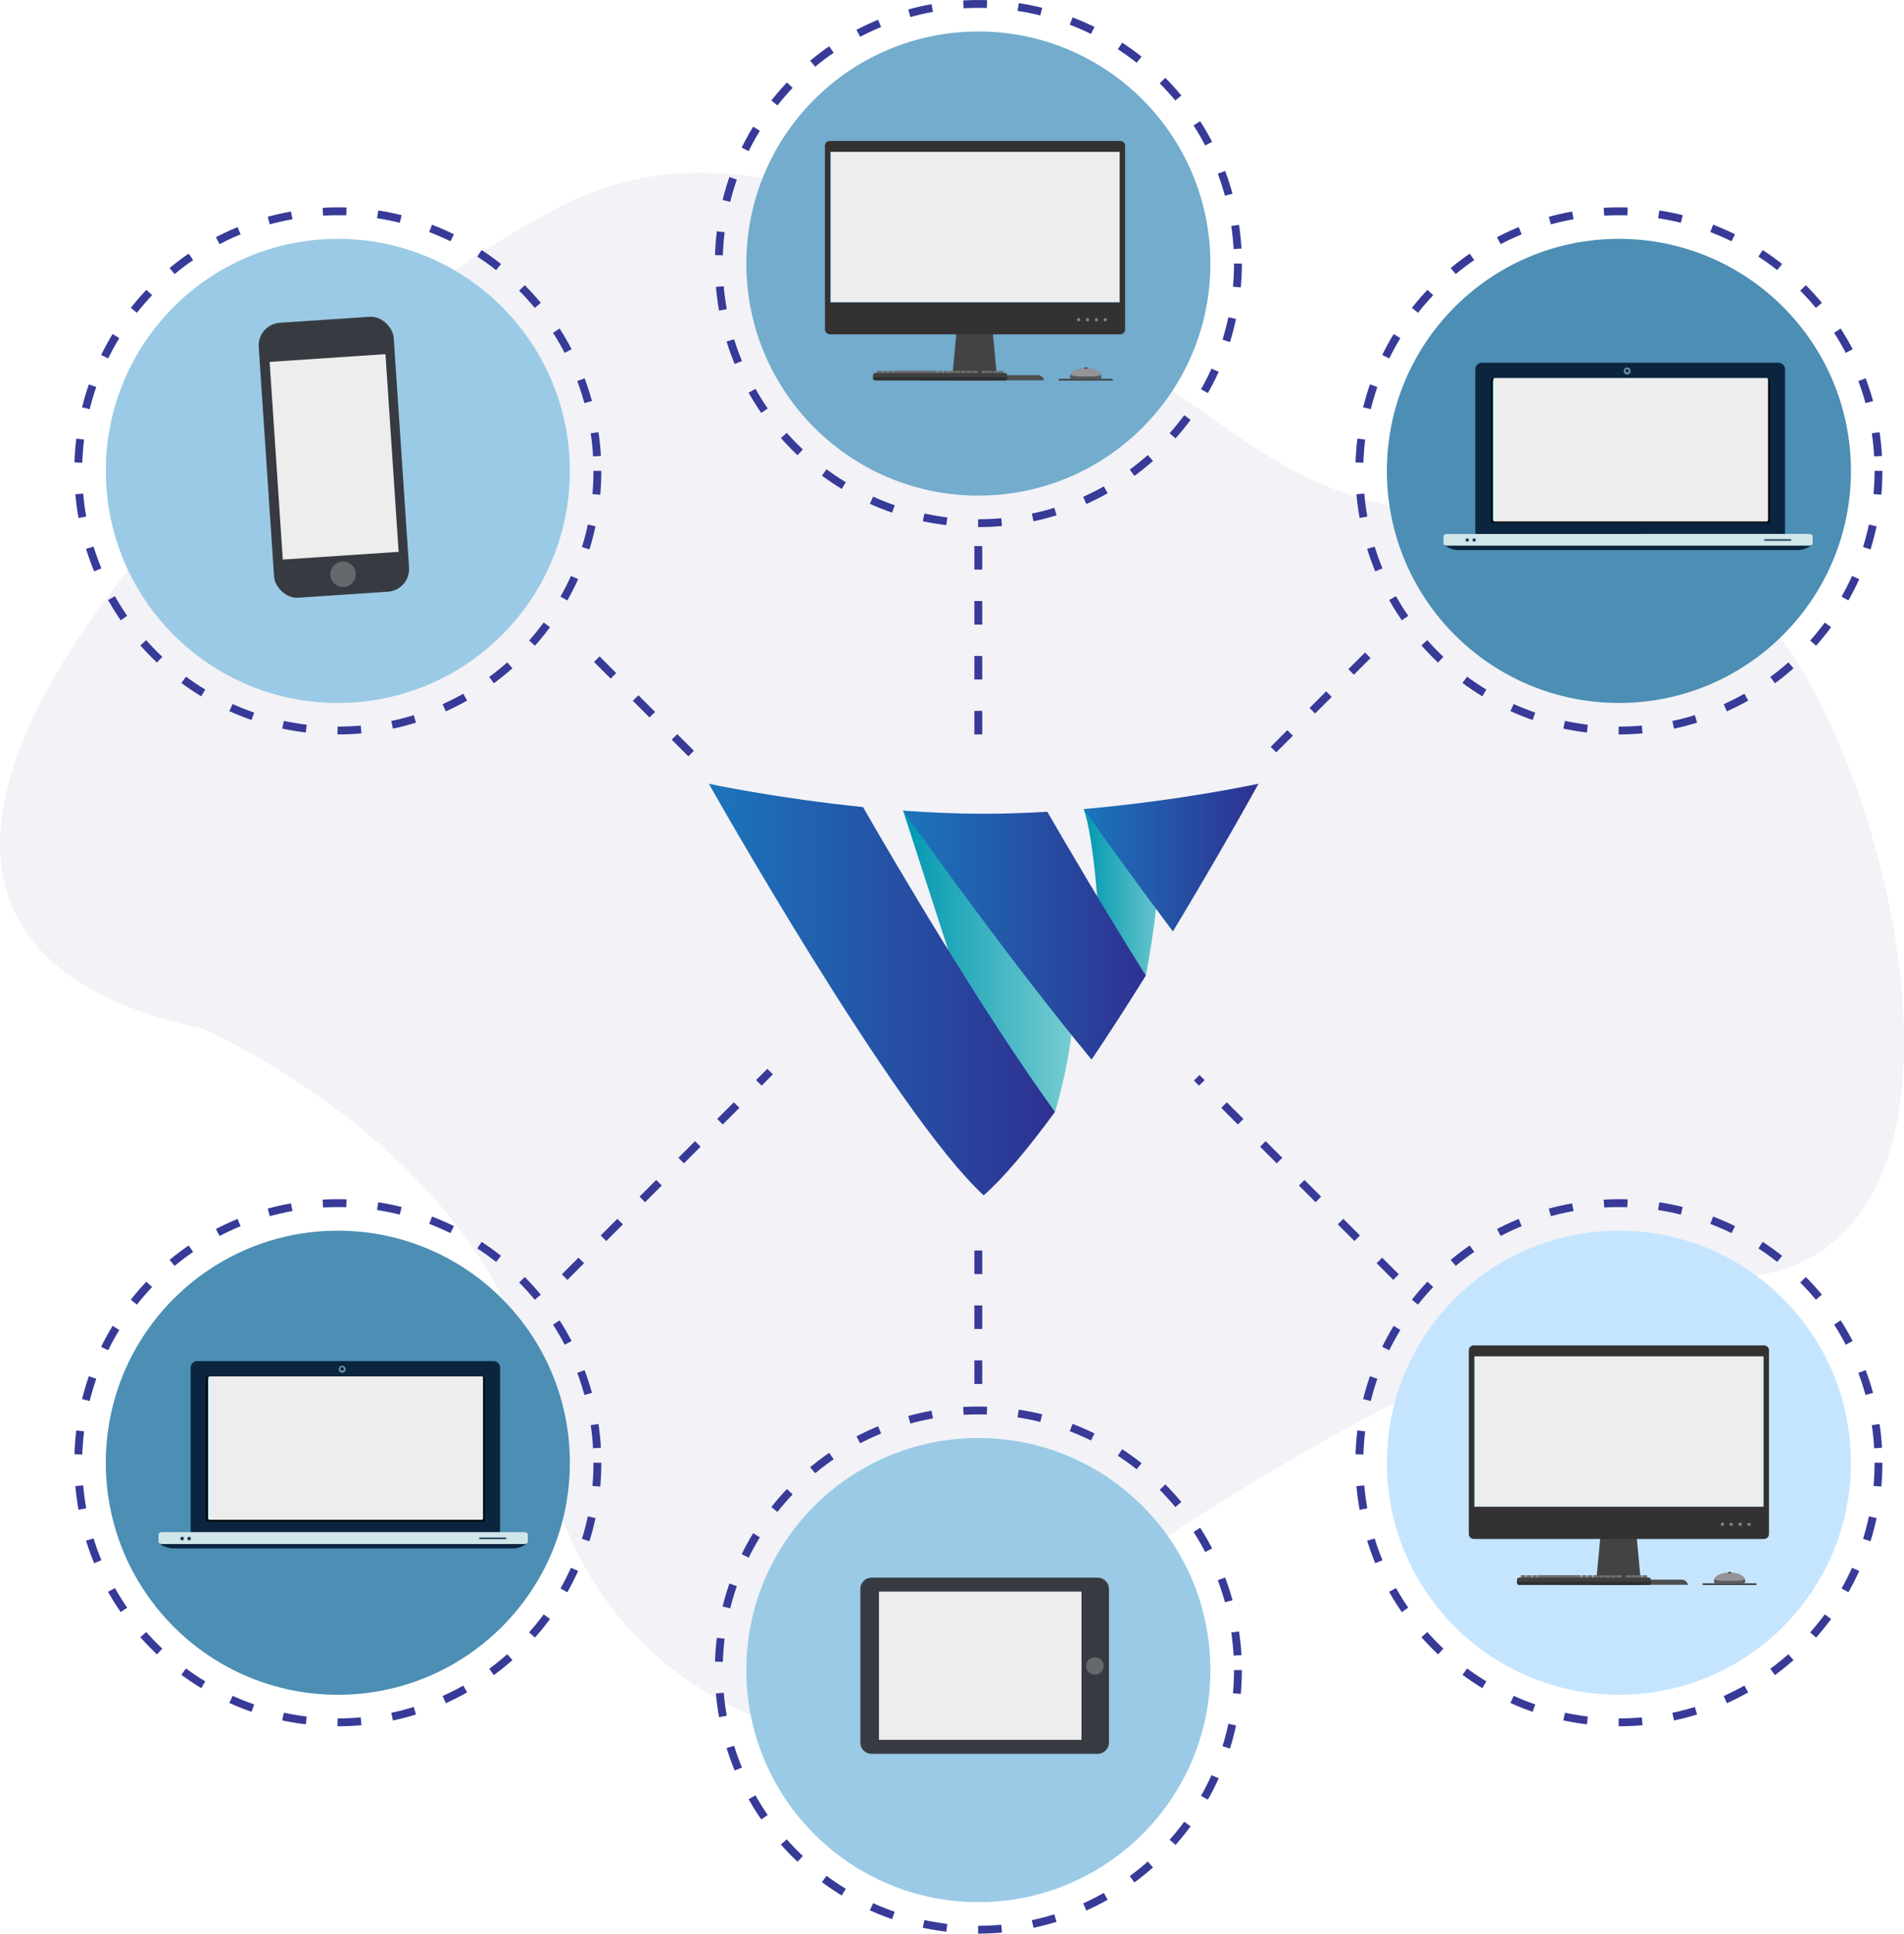 <svg xmlns="http://www.w3.org/2000/svg" xmlns:xlink="http://www.w3.org/1999/xlink" viewBox="0 0 541.11 549.45"><defs><style>.cls-1{fill:#f2f2f7;}.cls-2{fill:none;stroke:#373a97;stroke-miterlimit:10;stroke-width:2.23px;stroke-dasharray:6.69 8.92;}.cls-3{fill:#c5e5ff;}.cls-4{fill:#4c8eb4;}.cls-5{fill:#9acae6;}.cls-6{fill:#73accd;}.cls-7{fill:url(#linear-gradient);}.cls-8{fill:url(#linear-gradient-2);}.cls-9{fill:url(#linear-gradient-3);}.cls-10{fill:url(#linear-gradient-4);}.cls-11{fill:url(#linear-gradient-5);}.cls-12{fill:#373b41;}.cls-13{fill:#ededed;}.cls-14{fill:#64696e;}.cls-15{fill:#0b253f;}.cls-16,.cls-22{fill:#16b1ef;}.cls-17{fill:#d1e6e8;}.cls-18{fill:#6b8ea5;}.cls-19{fill:#434345;}.cls-19,.cls-20,.cls-22,.cls-23,.cls-24,.cls-25,.cls-26,.cls-27,.cls-28,.cls-30{fill-rule:evenodd;}.cls-20{fill:#333132;}.cls-21,.cls-27{fill:#58595b;}.cls-23{fill:#4d4e4f;}.cls-24{fill:#6d6e70;}.cls-25,.cls-29{fill:#404041;}.cls-26{fill:#2f2f30;}.cls-28{fill:#929497;}.cls-30{fill:#808184;}</style><linearGradient id="linear-gradient" x1="307.97" y1="253.56" x2="332.81" y2="253.56" gradientUnits="userSpaceOnUse"><stop offset="0" stop-color="#0098b0"/><stop offset="0.97" stop-color="#76ccd1"/></linearGradient><linearGradient id="linear-gradient-2" x1="256.65" y1="273.14" x2="305.48" y2="273.14" xlink:href="#linear-gradient"/><linearGradient id="linear-gradient-3" x1="201.46" y1="281.19" x2="299.82" y2="281.19" gradientUnits="userSpaceOnUse"><stop offset="0" stop-color="#1b75bb"/><stop offset="1" stop-color="#2e3191"/></linearGradient><linearGradient id="linear-gradient-4" x1="256.65" y1="265.71" x2="325.64" y2="265.71" xlink:href="#linear-gradient-3"/><linearGradient id="linear-gradient-5" x1="307.97" y1="243.69" x2="357.65" y2="243.69" xlink:href="#linear-gradient-3"/></defs><title>Asset 28</title><g id="Layer_2" data-name="Layer 2"><g id="Layer_1-2" data-name="Layer 1"><path class="cls-1" d="M57.62,292.33s89.1,38.37,96.86,115.11S249,511.83,273.74,482.64,421,372,496.75,362.8s38.54-150.57,5.51-185.91-90.14-20.23-133.17-42.38-131.85-113.25-207.38-77S-91,260.28,57.62,292.33Z"/><circle class="cls-2" cx="460.09" cy="415.64" r="73.77"/><circle class="cls-3" cx="460.09" cy="415.64" r="65.94"/><circle class="cls-2" cx="96.01" cy="415.64" r="73.77"/><circle class="cls-4" cx="96.01" cy="415.64" r="65.94"/><circle class="cls-2" cx="278.05" cy="474.56" r="73.77"/><circle class="cls-5" cx="278.05" cy="474.56" r="65.94"/><circle class="cls-2" cx="96.01" cy="133.81" r="73.77"/><circle class="cls-5" cx="96.01" cy="133.81" r="65.94"/><circle class="cls-2" cx="460.09" cy="133.81" r="73.77"/><circle class="cls-4" cx="460.09" cy="133.81" r="65.94"/><circle class="cls-2" cx="278.05" cy="74.89" r="73.77"/><circle class="cls-6" cx="278.05" cy="74.89" r="65.94"/><path class="cls-7" d="M312.5,264.66s-1.32-26-4.53-34.76l20.35,5.43,4.49,19s-7.36-7.77-4.63-6.26-2.54,29.17-2.54,29.17Z"/><path class="cls-8" d="M256.65,230.34l18.42,56.85L299.82,316a140,140,0,0,0,5.62-32c1.26-19-24.4-46.84-24.4-46.84Z"/><path class="cls-9" d="M245.26,229.33c-24.57-2.5-43.8-6.61-43.8-6.61s52.79,93.68,78.1,116.94c5.83-5.12,12.85-13.59,20.26-23.71C279.06,287.29,254.5,245.4,245.26,229.33Z"/><path class="cls-10" d="M256.65,230.34c8,11.23,31.42,43.89,53.57,70.75,5.22-7.74,10.44-15.88,15.42-23.87-11.78-18.75-22.27-36.66-28-46.56-6,.36-12,.57-18.09.57C271.87,231.23,264.13,230.88,256.65,230.34Z"/><path class="cls-11" d="M333.34,264.66c13.89-23,24.31-41.94,24.31-41.94A457.21,457.21,0,0,1,308,229.9C312.3,236,321.82,249.32,333.34,264.66Z"/><line class="cls-2" x1="278.03" y1="355.34" x2="278.03" y2="393.67"/><line class="cls-2" x1="278.03" y1="155.17" x2="278.03" y2="214.55"/><line class="cls-2" x1="388.72" y1="186.2" x2="361.61" y2="213.3"/><line class="cls-2" x1="169.61" y1="187.31" x2="196.72" y2="214.42"/><line class="cls-2" x1="160.47" y1="362.89" x2="218.86" y2="304.5"/><line class="cls-2" x1="396.75" y1="362.89" x2="340.1" y2="306.25"/><rect class="cls-12" x="75.67" y="90.77" width="38.45" height="78.3" rx="6.45" transform="translate(-8.45 6.62) rotate(-3.82)"/><rect class="cls-13" x="78.46" y="101.68" width="32.99" height="56.29" transform="translate(198.33 253.05) rotate(176.19)"/><ellipse class="cls-14" cx="97.51" cy="163.18" rx="3.61" ry="3.62" transform="translate(-65.91 260.3) rotate(-89.86)"/><path class="cls-15" d="M142.11,435.05a1.89,1.89,0,0,1-2,1.78H56.18a1.88,1.88,0,0,1-2-1.78V388.54a1.88,1.88,0,0,1,2-1.78h83.95a1.89,1.89,0,0,1,2,1.78Z"/><path class="cls-16" d="M137.1,431.91a.37.37,0,0,1-.38.35H59.42a.37.37,0,0,1-.38-.35V391.85a.36.36,0,0,1,.38-.35h77.3a.36.36,0,0,1,.38.35Z"/><path class="cls-15" d="M149.71,438.09c0,1.05-2.5,1.89-3.76,1.89H49.06c-1.25,0-3.75-.84-3.75-1.89Z"/><path class="cls-17" d="M150,438.11c0,.35-.44.63-1,.63H46.05c-.54,0-1-.28-1-.63V436c0-.35.44-.64,1-.64H149c.54,0,1,.29,1,.64Z"/><path class="cls-15" d="M143.84,437.13a.21.21,0,0,1-.22.21h-7.24c-.1,0-.15-.08-.15-.21h0a.16.16,0,0,1,.18-.18h7.24a.17.17,0,0,1,.19.18Z"/><path class="cls-18" d="M143.64,436.85h-7.17c-.21,0-.37.09-.37.27a.31.31,0,0,0,.34.31h7.17a.35.35,0,0,0,.39-.31C144,436.94,143.84,436.85,143.64,436.85Zm0,.4h-7.13c-.1,0-.15-.05-.15-.14s.07-.09.16-.1h7.13c.1,0,.17,0,.17.1S143.69,437.24,143.6,437.25Z"/><path class="cls-18" d="M54.33,437.14a.59.59,0,1,1-.59-.53A.56.56,0,0,1,54.33,437.14Z"/><path class="cls-15" d="M54.12,437.14a.38.38,0,1,1-.38-.34A.36.36,0,0,1,54.12,437.14Z"/><path class="cls-18" d="M52.36,437.14a.59.59,0,1,1-.59-.53A.56.56,0,0,1,52.36,437.14Z"/><path class="cls-15" d="M52.15,437.14a.38.38,0,1,1-.38-.34A.36.36,0,0,1,52.15,437.14Z"/><path d="M137.39,391.29H58.92a.36.36,0,0,0-.37.35V432a.36.36,0,0,0,.37.35h78.47a.36.36,0,0,0,.37-.35V391.64A.36.36,0,0,0,137.39,391.29Zm-.11,40.11a.36.36,0,0,1-.37.33H59.4a.35.35,0,0,1-.36-.33V392a.35.35,0,0,1,.36-.33h77.51a.36.36,0,0,1,.37.33Z"/><path class="cls-18" d="M98.25,389a1,1,0,1,1-1-.93A1,1,0,0,1,98.25,389Z"/><path class="cls-15" d="M97.72,389a.5.5,0,0,1-1,0,.5.5,0,0,1,1,0Z"/><path class="cls-13" d="M137.28,431.52a.37.37,0,0,1-.38.35H59.6a.37.37,0,0,1-.39-.35V391.46a.36.36,0,0,1,.39-.35h77.3a.36.36,0,0,1,.38.35Z"/><path class="cls-15" d="M507.29,151.36a1.88,1.88,0,0,1-2,1.78h-84a1.89,1.89,0,0,1-2-1.78V104.85a1.89,1.89,0,0,1,2-1.78h84a1.88,1.88,0,0,1,2,1.78Z"/><path class="cls-16" d="M502.29,148.22a.36.36,0,0,1-.38.35h-77.3a.36.36,0,0,1-.39-.35V108.16a.37.37,0,0,1,.39-.35h77.3a.37.37,0,0,1,.38.35Z"/><path class="cls-15" d="M514.89,154.4c0,1-2.49,1.9-3.75,1.9H414.25c-1.26,0-3.75-.85-3.75-1.9Z"/><path class="cls-17" d="M515.14,154.42c0,.35-.44.63-1,.63H411.24c-.55,0-1-.28-1-.63v-2.07c0-.35.44-.63,1-.63H514.15c.55,0,1,.28,1,.63Z"/><path class="cls-15" d="M509,153.44a.22.22,0,0,1-.21.22h-7.24c-.1,0-.15-.09-.15-.22h0a.16.16,0,0,1,.18-.18h7.24a.16.16,0,0,1,.18.18Z"/><path class="cls-18" d="M508.82,153.16h-7.17c-.2,0-.36.09-.36.28a.3.3,0,0,0,.34.3h7.17c.2,0,.39-.12.39-.3S509,153.16,508.82,153.16Zm0,.41h-7.14a.12.12,0,0,1-.14-.13c0-.09.07-.1.16-.11h7.13c.09,0,.17,0,.17.11S508.88,153.56,508.79,153.57Z"/><path class="cls-18" d="M419.52,153.45a.57.57,0,0,1-.59.53.53.53,0,1,1,0-1.06A.57.57,0,0,1,419.52,153.45Z"/><path class="cls-15" d="M419.31,153.45a.36.36,0,0,1-.38.34.34.34,0,1,1,0-.68A.36.36,0,0,1,419.31,153.45Z"/><path class="cls-18" d="M417.55,153.45a.57.57,0,0,1-.59.53.53.53,0,1,1,0-1.06A.57.57,0,0,1,417.55,153.45Z"/><path class="cls-15" d="M417.34,153.45a.36.36,0,0,1-.38.34.34.34,0,1,1,0-.68A.36.36,0,0,1,417.34,153.45Z"/><path d="M502.58,107.6H424.11a.37.37,0,0,0-.38.35v40.31a.37.37,0,0,0,.38.35h78.47a.37.37,0,0,0,.37-.35V108A.37.37,0,0,0,502.58,107.6Zm-.12,40.11a.35.35,0,0,1-.36.34H424.59a.36.36,0,0,1-.37-.34V108.35a.36.36,0,0,1,.37-.34H502.1a.35.35,0,0,1,.36.34Z"/><path class="cls-18" d="M463.43,105.35a1,1,0,1,1-1-.92A1,1,0,0,1,463.43,105.35Z"/><path class="cls-15" d="M462.91,105.35a.51.51,0,0,1-1,0,.51.51,0,0,1,1,0Z"/><path class="cls-13" d="M502.47,147.83a.37.37,0,0,1-.39.35h-77.3a.36.36,0,0,1-.38-.35V107.77a.37.37,0,0,1,.38-.35h77.3a.38.38,0,0,1,.39.35Z"/><path class="cls-12" d="M244.51,451.41a3.2,3.2,0,0,1,3.27-3.11h64.1a3.21,3.21,0,0,1,3.28,3.11v43.83a3.21,3.21,0,0,1-3.28,3.11h-64.1a3.2,3.2,0,0,1-3.27-3.11Z"/><rect class="cls-13" x="257.51" y="444.54" width="42.12" height="57.56" transform="translate(751.9 194.75) rotate(90)"/><ellipse class="cls-14" cx="311.16" cy="473.38" rx="2.47" ry="2.47" transform="translate(-162.97 783.39) rotate(-89.86)"/><polygon class="cls-19" points="454.99 434.83 464.96 434.83 466.4 450.34 453.55 450.34 454.99 434.83"/><path class="cls-20" d="M418.8,382.3h82.58a1.4,1.4,0,0,1,1.36,1.41v52.18a1.42,1.42,0,0,1-1.41,1.41H418.84a1.42,1.42,0,0,1-1.41-1.41V383.71A1.4,1.4,0,0,1,418.8,382.3Z"/><rect class="cls-21" x="418.88" y="385.37" width="82.41" height="42.9"/><polygon class="cls-22" points="419.01 385.5 419.01 428.14 441.31 428.14 501.16 428.14 501.16 385.5 483.51 385.5 419.01 385.5"/><path class="cls-23" d="M445.39,448.86h32.47a1.84,1.84,0,0,1,1.85,1.48H443.54A1.85,1.85,0,0,1,445.39,448.86Z"/><path class="cls-24" d="M433.65,448.84h-1.48v-1a.22.22,0,0,1,.21-.23h1.05a.22.22,0,0,1,.22.23Z"/><path class="cls-24" d="M435.27,448.84h-1.48v-1a.22.22,0,0,1,.22-.23h1a.22.22,0,0,1,.22.23Z"/><path class="cls-24" d="M436.9,448.84h-1.48v-1a.22.22,0,0,1,.21-.23h1.05a.22.22,0,0,1,.22.23Z"/><path class="cls-24" d="M451,448.84h-1.48v-1a.22.22,0,0,1,.22-.23h1a.22.22,0,0,1,.21.23Z"/><path class="cls-24" d="M452.62,448.84h-1.48v-1a.22.22,0,0,1,.21-.23h1a.22.22,0,0,1,.22.23Z"/><path class="cls-24" d="M454.24,448.84h-1.48v-1a.22.22,0,0,1,.22-.23h1a.22.22,0,0,1,.21.23Z"/><path class="cls-24" d="M455.89,448.84h-1.48v-1a.22.22,0,0,1,.22-.23h1.05a.22.22,0,0,1,.21.23Z"/><path class="cls-24" d="M457.54,448.84h-1.48v-1a.22.22,0,0,1,.22-.23h1.05a.22.22,0,0,1,.21.23Z"/><path class="cls-24" d="M459.19,448.84h-1.48v-1a.22.22,0,0,1,.22-.23H459a.22.22,0,0,1,.21.23Z"/><path class="cls-24" d="M460.84,448.84h-1.48v-1a.22.22,0,0,1,.22-.23h1.05a.22.22,0,0,1,.21.23Z"/><path class="cls-24" d="M463.44,448.84H462v-1a.22.22,0,0,1,.22-.23h1.05a.22.22,0,0,1,.22.23Z"/><path class="cls-24" d="M465,448.84h-1.48v-1a.22.22,0,0,1,.22-.23h1.05a.22.22,0,0,1,.21.23Z"/><path class="cls-24" d="M466.59,448.84h-1.48v-1a.22.22,0,0,1,.22-.23h1a.22.22,0,0,1,.22.23Z"/><path class="cls-24" d="M468.17,448.84h-1.48v-1a.22.22,0,0,1,.22-.23h1a.22.22,0,0,1,.22.23Z"/><path class="cls-24" d="M449.31,448.81l-12.27,0v-1a.22.22,0,0,1,.22-.23l11.83,0a.2.2,0,0,1,.16.07.23.23,0,0,1,.06.16Z"/><path class="cls-25" d="M469.23,449.62c0,.39-.24.72-.53.72H431.64c-.29,0-.53-.33-.53-.72V449c0-.4.24-.72.53-.72H468.7c.29,0,.53.32.53.72Z"/><path class="cls-26" d="M431.11,449.44v.18c0,.39.24.72.53.72H468.7c.29,0,.53-.33.53-.72v-.18Z"/><path class="cls-27" d="M496,449.37a.56.56,0,0,1-.56.56h-7.78a.56.56,0,0,1-.56-.56C487.08,446.15,496,446.07,496,449.37Z"/><path class="cls-28" d="M487.18,448.76c.88-2.48,7.76-2.63,8.7,0-1,.53-2.58.46-4.35.46S488.19,449.29,487.18,448.76Z"/><path class="cls-25" d="M492,447a0,0,0,0,1-.05.05h-.74a0,0,0,0,1-.05-.05v-.23c0-.06.15-.12.34-.12h.16c.19,0,.34.06.34.12Z"/><rect class="cls-29" x="483.83" y="449.9" width="15.4" height="0.49" rx="0.18"/><path class="cls-30" d="M489.52,433.59a.49.49,0,0,0,.48-.48.48.48,0,0,0-.48-.47.47.47,0,0,0-.47.47A.48.48,0,0,0,489.52,433.59Z"/><path class="cls-30" d="M492,433.59a.48.48,0,0,0,.48-.48.48.48,0,0,0-.95,0A.48.48,0,0,0,492,433.59Z"/><path class="cls-30" d="M494.56,433.59a.48.48,0,0,0,.48-.48.48.48,0,0,0-1,0A.48.48,0,0,0,494.56,433.59Z"/><path class="cls-30" d="M497.09,433.59a.48.48,0,0,0,.47-.48.48.48,0,0,0-.95,0A.48.48,0,0,0,497.09,433.59Z"/><rect class="cls-13" x="419.08" y="385.42" width="82.08" height="42.68"/><polygon class="cls-19" points="272 92.58 281.98 92.58 283.42 108.08 270.56 108.08 272 92.58"/><path class="cls-20" d="M235.81,40.05h82.58a1.39,1.39,0,0,1,1.36,1.41V93.63A1.41,1.41,0,0,1,318.34,95H235.86a1.41,1.41,0,0,1-1.41-1.41V41.46A1.39,1.39,0,0,1,235.81,40.05Z"/><rect class="cls-21" x="235.9" y="43.12" width="82.41" height="42.9"/><polygon class="cls-22" points="236.03 43.25 236.03 85.89 258.32 85.89 318.18 85.89 318.18 43.25 300.53 43.25 236.03 43.25"/><path class="cls-23" d="M262.41,106.6h32.47a1.86,1.86,0,0,1,1.85,1.48H260.56A1.84,1.84,0,0,1,262.41,106.6Z"/><path class="cls-24" d="M250.66,106.58h-1.48v-1a.22.22,0,0,1,.22-.23h1a.22.22,0,0,1,.21.23Z"/><path class="cls-24" d="M252.29,106.58h-1.48v-1a.22.22,0,0,1,.21-.23h1a.22.22,0,0,1,.22.23Z"/><path class="cls-24" d="M253.91,106.58h-1.48v-1a.22.22,0,0,1,.22-.23h1a.22.22,0,0,1,.22.23Z"/><path class="cls-24" d="M268,106.58h-1.48v-1a.22.22,0,0,1,.22-.23h1a.22.22,0,0,1,.22.23Z"/><path class="cls-24" d="M269.63,106.58h-1.48v-1a.22.22,0,0,1,.22-.23h1.05a.22.22,0,0,1,.21.23Z"/><path class="cls-24" d="M271.26,106.58h-1.48v-1a.22.22,0,0,1,.21-.23H271a.22.22,0,0,1,.22.23Z"/><path class="cls-24" d="M272.91,106.58h-1.48v-1a.22.22,0,0,1,.21-.23h1.05a.22.22,0,0,1,.22.23Z"/><path class="cls-24" d="M274.56,106.58h-1.48v-1a.22.22,0,0,1,.21-.23h1a.22.22,0,0,1,.22.23Z"/><path class="cls-24" d="M276.21,106.58h-1.48v-1a.22.22,0,0,1,.21-.23H276a.22.22,0,0,1,.22.23Z"/><path class="cls-24" d="M277.86,106.58h-1.48v-1a.22.22,0,0,1,.21-.23h1.05a.22.22,0,0,1,.22.23Z"/><path class="cls-24" d="M280.45,106.58H279v-1a.22.22,0,0,1,.22-.23h1a.22.22,0,0,1,.22.23Z"/><path class="cls-24" d="M282,106.58h-1.48v-1a.22.22,0,0,1,.22-.23h1a.22.22,0,0,1,.22.23Z"/><path class="cls-24" d="M283.61,106.58h-1.48v-1a.22.22,0,0,1,.21-.23h1.05a.22.22,0,0,1,.22.23Z"/><path class="cls-24" d="M285.19,106.58H283.7v-1a.22.22,0,0,1,.22-.23H285a.22.22,0,0,1,.22.23Z"/><path class="cls-24" d="M266.33,106.56l-12.28,0v-1a.24.24,0,0,1,.22-.24l11.84,0a.21.21,0,0,1,.15.07.26.26,0,0,1,.07.16Z"/><path class="cls-25" d="M286.25,107.36c0,.4-.24.72-.53.72H248.65c-.29,0-.53-.32-.53-.72v-.65c0-.4.24-.73.53-.73h37.07c.29,0,.53.33.53.73Z"/><path class="cls-26" d="M248.12,107.19v.17c0,.4.24.72.53.72h37.07c.29,0,.53-.32.53-.72v-.17Z"/><path class="cls-27" d="M313,107.11a.56.56,0,0,1-.56.56h-7.79a.56.56,0,0,1-.56-.56C304.09,103.89,313,103.81,313,107.11Z"/><path class="cls-28" d="M304.2,106.5c.88-2.48,7.76-2.63,8.69,0-1,.54-2.58.47-4.34.47S305.21,107,304.2,106.5Z"/><path class="cls-25" d="M309,104.74a0,0,0,0,1,0,.05h-.73a.06.06,0,0,1-.06-.05v-.22c0-.07.16-.12.35-.12h.15c.19,0,.34,0,.34.12Z"/><rect class="cls-29" x="300.85" y="107.65" width="15.4" height="0.49" rx="0.18"/><path class="cls-30" d="M306.54,91.33a.47.47,0,0,0,.47-.47.48.48,0,0,0-.47-.48.49.49,0,0,0-.48.48A.48.48,0,0,0,306.54,91.33Z"/><path class="cls-30" d="M309.06,91.33a.47.47,0,0,0,.47-.47.48.48,0,0,0-.47-.48.49.49,0,0,0-.48.48A.48.48,0,0,0,309.06,91.33Z"/><path class="cls-30" d="M311.58,91.33a.47.47,0,0,0,.47-.47.48.48,0,0,0-.47-.48.49.49,0,0,0-.48.48A.48.48,0,0,0,311.58,91.33Z"/><path class="cls-30" d="M314.1,91.33a.48.48,0,0,0,.48-.47.49.49,0,0,0-.48-.48.48.48,0,0,0-.47.48A.47.47,0,0,0,314.1,91.33Z"/><rect class="cls-13" x="236.09" y="43.17" width="82.08" height="42.68"/></g></g></svg>